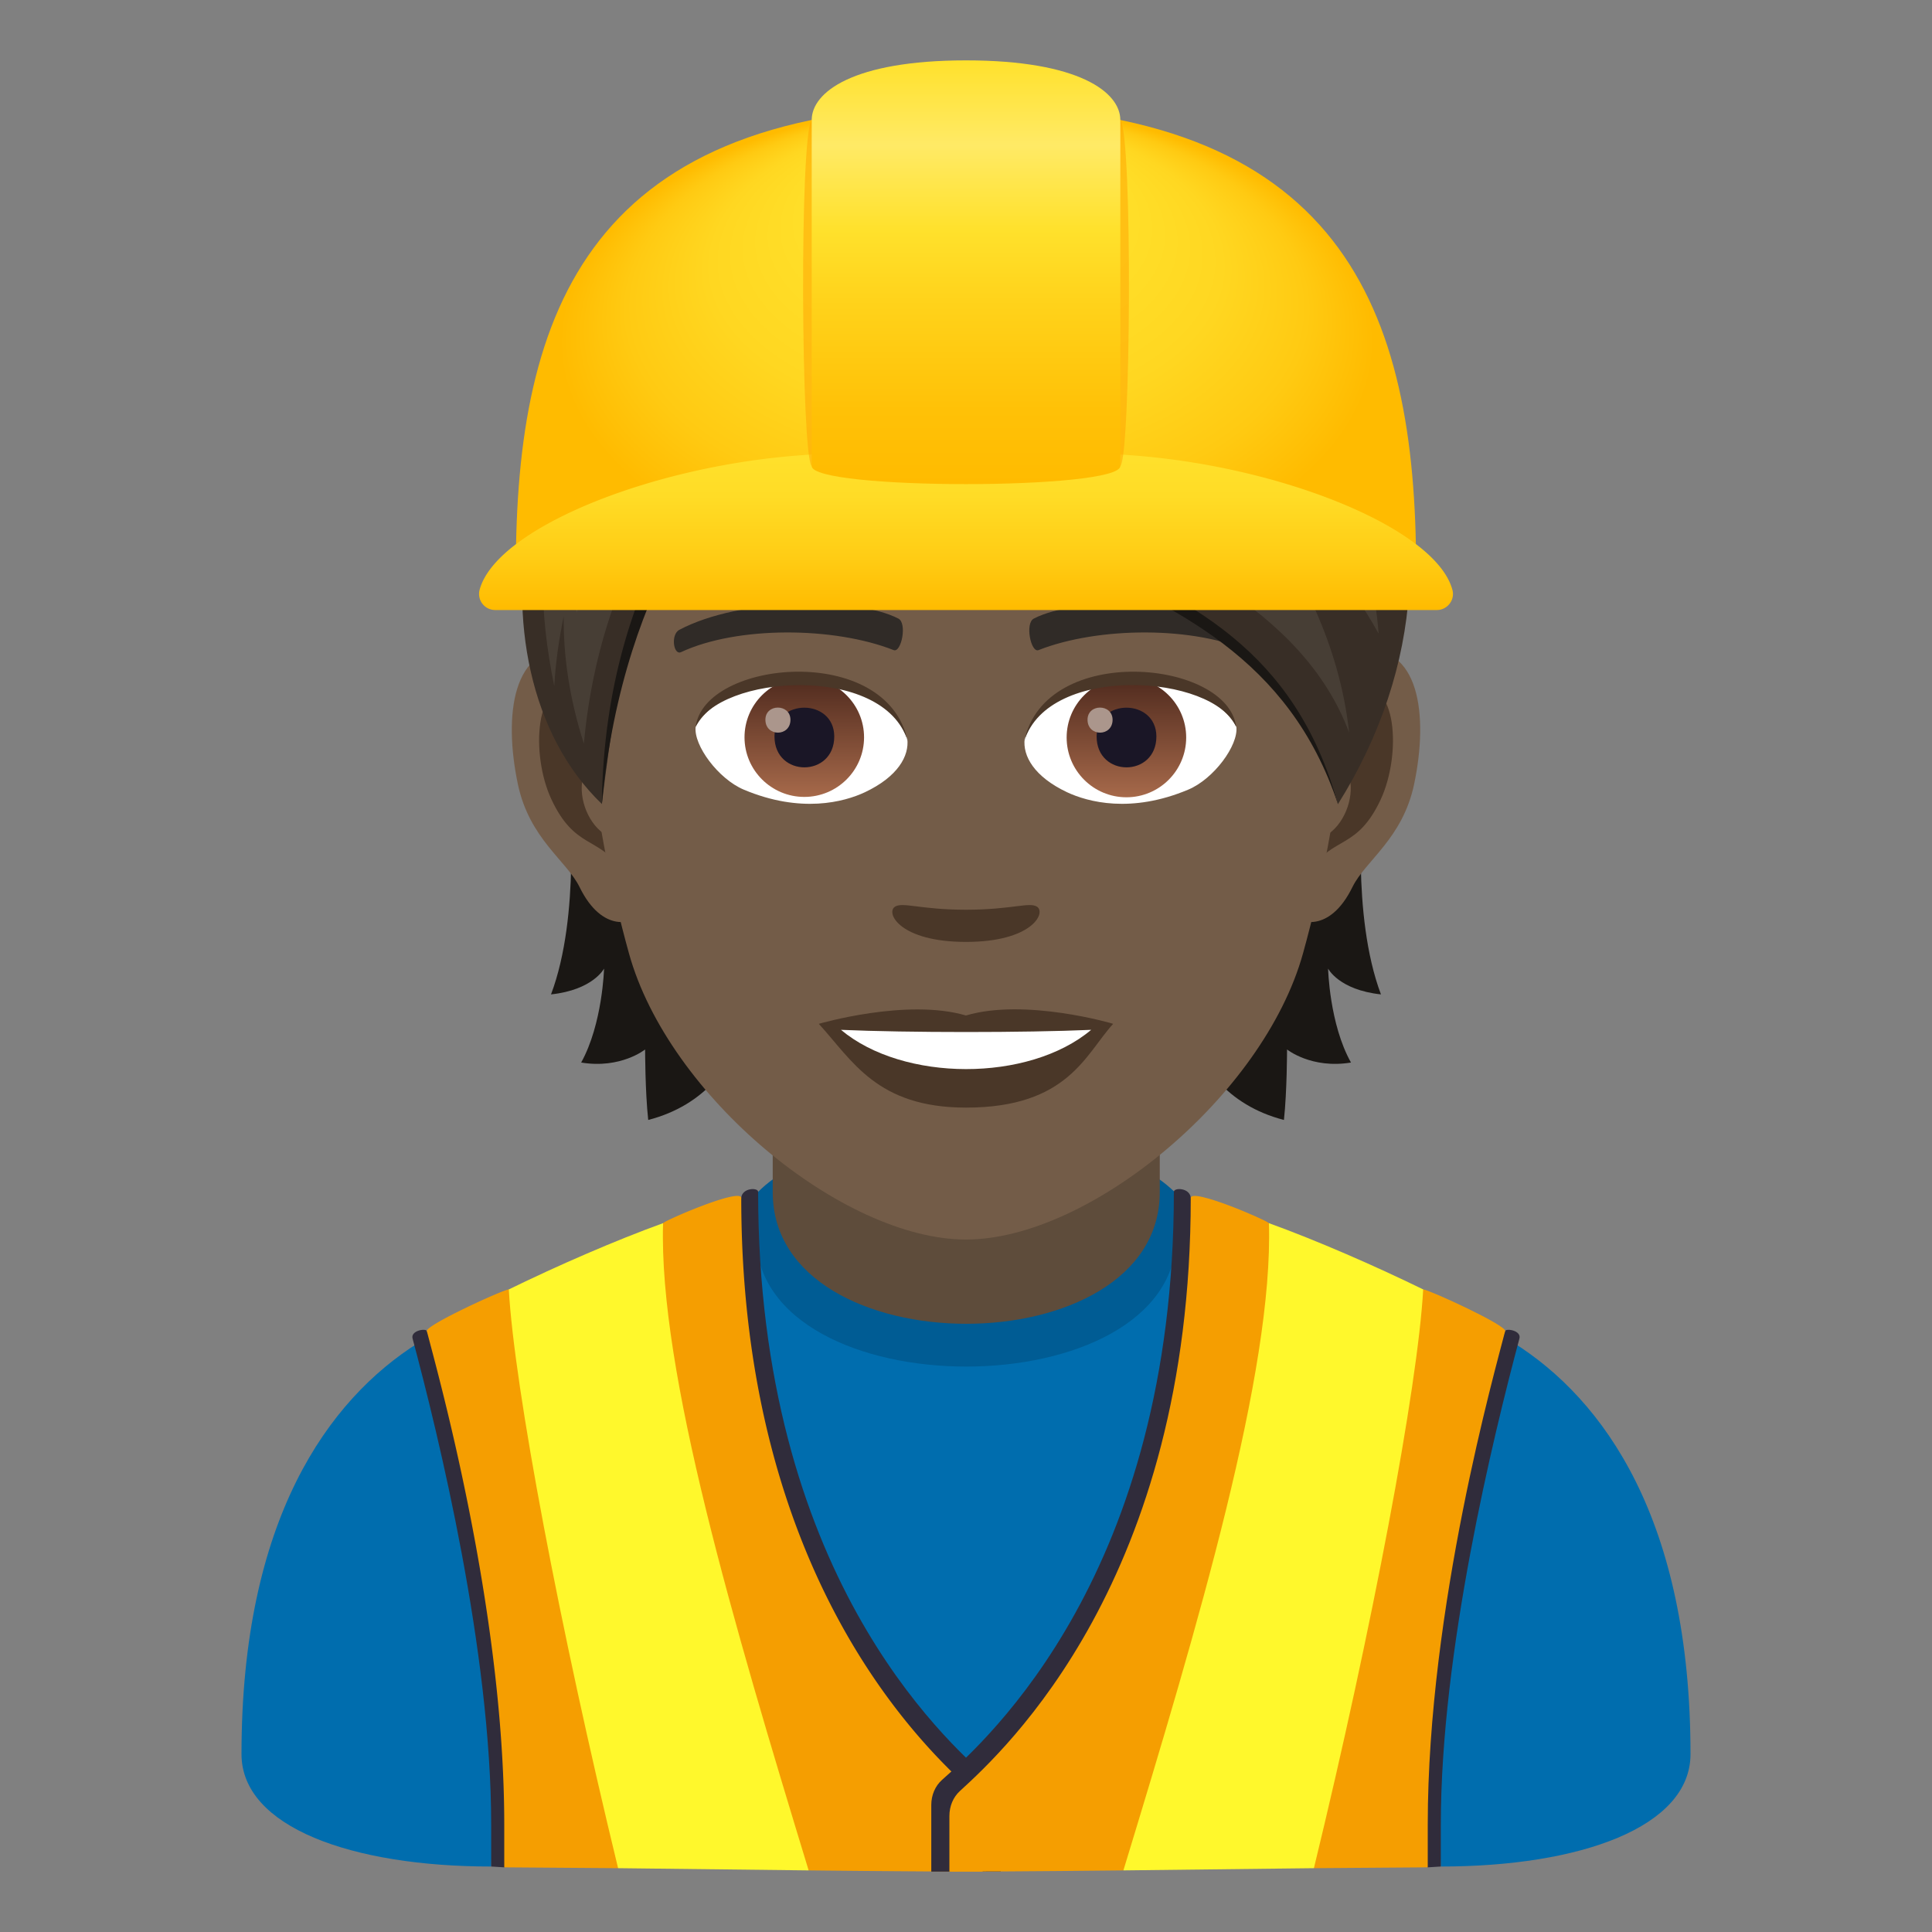<svg xmlns="http://www.w3.org/2000/svg" xml:space="preserve" style="enable-background:new 0 0 64 64" viewBox="0 0 64 64"><rect x="0" y="0" width="64" height="64" fill="#808080" stroke="none"/><path d="M38.902 39.481c-2.787-2.287-11.027-2.268-13.81.025-4.361 3.595 4.477 22.486 6.916 22.486 2.44 0 11.265-18.923 6.894-22.51z" style="fill:#006dae"/><path d="M38.975 40.909c0-1.239.255-1.099-.073-1.427-2.575-2.582-11.282-2.616-13.81.024-.317.332-.05.24-.05 1.403 0 5.814 13.933 5.814 13.933 0z" style="fill:#005c94"/><path d="M38.419 39.492v-3.92H25.597v3.92c0 5.814 12.822 5.814 12.822 0z" style="fill:#5e4c3b"/><path d="m16.271 61.831.584-15.747s-3.037-1.575-2.987-1.607C10.873 46.36 8 50.334 8 58.106c0 2.423 3.66 3.725 8.271 3.725z" style="fill:#006dae"/><path d="m16.271 61.831.433.027s7.309-3.85 15.846.142h.6v-2.208c0-.326-.128-.628-.356-.831-1.526-1.356-7.68-6.878-7.68-19.48 0-.148-.536-.14-.56.206-.117 1.737-9.897 6.107-10.414 4.406-.03-.099-.544-.02-.473.247.87 3.255 2.604 10.363 2.604 16.099v1.392z" style="fill:#302c3b"/><path d="m16.704 61.858 3.77.028c4.2-1.963 6.313.073 6.313.073s3.71.041 5.763.041v-1.844a1.11 1.11 0 0 0-.347-.825c-1.503-1.375-7.648-7.023-7.648-19.644 0-.354-2.516.734-2.59.832-1.103 1.456-3.32 2.049-5.11 2.194-.207.017-2.75 1.182-2.715 1.38.317 1.246 2.564 9.149 2.564 16.346v1.419z" style="fill:#f59e01"/><path d="M26.787 61.959c-2.488-8.16-4.97-16.542-4.822-21.44-1.554.56-3.528 1.42-5.11 2.195.178 3.226 1.688 11.22 3.62 19.172l6.311.073z" style="fill:#fff82c"/><path d="m47.729 61.831-.584-15.747s3.037-1.575 2.987-1.607C53.127 46.36 56 50.334 56 58.106c0 2.423-3.66 3.725-8.271 3.725z" style="fill:#006dae"/><path d="m47.729 61.831-.433.027s-7.309-3.85-15.846.142h-.6v-2.208c0-.326.128-.628.356-.831 1.526-1.356 7.68-6.878 7.68-19.48 0-.148.536-.14.56.206.117 1.737 9.897 6.107 10.414 4.406.03-.099.544-.02.473.247-.87 3.255-2.604 10.363-2.604 16.099v1.392z" style="fill:#302c3b"/><path d="m47.296 61.858-3.77.028c-4.2-1.963-6.313.073-6.313.073S33.502 62 31.45 62v-1.844c0-.322.124-.621.347-.825 1.502-1.375 7.648-7.023 7.648-19.644 0-.354 2.516.734 2.59.832 1.103 1.456 3.32 2.049 5.11 2.194.207.017 2.75 1.182 2.715 1.38-.317 1.246-2.564 9.149-2.564 16.346v1.419z" style="fill:#f59e01"/><path d="M37.214 61.959c2.487-8.16 4.97-16.542 4.821-21.44 1.554.56 3.528 1.42 5.11 2.195-.178 3.226-1.688 11.22-3.62 19.172l-6.311.073z" style="fill:#fff82c"/><path d="M18.843 26.405s.403 3.906-.59 6.536c1.396-.15 1.757-.855 1.757-.855s-.048 1.83-.758 3.112c1.312.217 2.118-.433 2.118-.433s0 1.384.103 2.335c3.822-.987 3.593-5.435 3.593-5.435l-6.223-5.26zm26.903 6.536c-.993-2.636-.59-6.536-.59-6.536l-6.217 5.26s-.229 4.448 3.593 5.435c.103-.951.103-2.335.103-2.335s.806.65 2.118.433c-.716-1.276-.758-3.112-.758-3.112s.355.705 1.752.855z" style="fill:#1a1714"/><path d="M45.018 21.536c-2.016.247-3.473 6.994-2.203 8.775.175.247 1.216.644 1.987-.927.427-.872 1.655-1.595 2.04-3.394.487-2.3.187-4.695-1.824-4.454zm-26.038 0c2.017.247 3.474 6.994 2.204 8.775-.175.247-1.216.644-1.986-.927-.428-.872-1.656-1.595-2.04-3.394-.488-2.3-.181-4.695 1.823-4.454z" style="fill:#735c48"/><path d="M44.964 22.83c-.524.169-1.101.97-1.408 2.3 1.835-.398 1.378 2.665-.217 2.726.012.306.036.625.072.956.77-1.119 1.553-.668 2.33-2.335.692-1.498.53-4.056-.777-3.647zm-24.52 2.293c-.313-1.33-.885-2.13-1.409-2.293-1.3-.41-1.469 2.149-.77 3.647.776 1.661 1.559 1.216 2.329 2.336.036-.338.06-.65.072-.963-1.583-.073-2.034-3.094-.223-2.727z" style="fill:#4a3728"/><path d="M32 8.56c-8.734 0-12.94 7.114-12.417 16.256.108 1.836.62 4.49 1.252 6.765 1.306 4.725 7.084 9.48 11.164 9.48 4.081 0 9.853-4.755 11.165-9.48.632-2.275 1.144-4.923 1.252-6.765C44.94 15.674 40.733 8.56 32 8.56z" style="fill:#735c48"/><path d="M41.491 20.862c-1.998-1.06-5.82-1.107-7.24-.373-.307.144-.103 1.143.15 1.047 1.986-.782 5.188-.8 7.042.066.247.12.35-.59.048-.74zm-18.983 0c1.998-1.06 5.82-1.107 7.247-.373.307.144.102 1.143-.15 1.047-1.987-.782-5.183-.8-7.043.066-.253.12-.355-.59-.054-.74z" style="fill:#302b27"/><path d="M34.359 30.04c-.247-.174-.837.096-2.36.096-1.522 0-2.106-.27-2.359-.096-.3.21.175 1.162 2.36 1.162 2.178 0 2.654-.951 2.359-1.162zM32 33.64c-1.963-.579-4.876.276-4.876.276 1.108 1.21 1.92 2.775 4.876 2.775 3.382 0 3.96-1.776 4.875-2.775 0-.006-2.913-.86-4.875-.277z" style="fill:#4a3728"/><path d="M27.859 34.115c2.058 1.727 6.217 1.74 8.287 0-2.196.096-6.079.096-8.287 0zm2.196-9.648c.073.578-.319 1.264-1.402 1.776-.692.325-2.125.71-4.014-.085-.843-.355-1.668-1.468-1.595-2.082 1.023-1.926 6.055-2.209 7.011.391z" style="fill:#fff"/><linearGradient id="a" x1="-1210.274" x2="-1210.274" y1="171.922" y2="171.32" gradientTransform="translate(7978.266 -1103.139) scale(6.57)" gradientUnits="userSpaceOnUse"><stop offset="0" style="stop-color:#a6694a"/><stop offset="1" style="stop-color:#4f2a1e"/></linearGradient><path d="M26.643 22.45c1.09 0 1.98.886 1.98 1.975s-.885 1.974-1.98 1.974c-1.09 0-1.98-.885-1.98-1.974s.884-1.974 1.98-1.974z" style="fill:url(#a)"/><path d="M25.656 24.395c0 1.366 1.98 1.366 1.98 0-.006-1.27-1.98-1.27-1.98 0z" style="fill:#1a1626"/><path d="M25.355 23.841c0 .572.83.572.83 0-.006-.535-.83-.535-.83 0z" style="fill:#ab968c"/><path d="M30.067 24.545c-.8-2.582-6.277-2.196-7.023-.463.276-2.227 6.337-2.81 7.023.463z" style="fill:#4a3728"/><path d="M33.944 24.467c-.073.578.319 1.264 1.402 1.776.692.325 2.125.71 4.015-.085.848-.355 1.667-1.468 1.595-2.082-1.024-1.926-6.055-2.209-7.012.391z" style="fill:#fff"/><linearGradient id="b" x1="-1211.349" x2="-1211.349" y1="171.922" y2="171.32" gradientTransform="translate(7995.996 -1103.139) scale(6.57)" gradientUnits="userSpaceOnUse"><stop offset="0" style="stop-color:#a6694a"/><stop offset="1" style="stop-color:#4f2a1e"/></linearGradient><circle cx="37.314" cy="24.431" r="1.98" style="fill:url(#b)"/><path d="M36.327 24.395c0 1.366 1.98 1.366 1.98 0-.006-1.27-1.98-1.27-1.98 0z" style="fill:#1a1626"/><path d="M36.026 23.841c0 .572.83.572.83 0-.005-.535-.83-.535-.83 0z" style="fill:#ab968c"/><path d="M33.932 24.545c.8-2.576 6.271-2.208 7.018-.463-.271-2.227-6.332-2.81-7.018.463z" style="fill:#4a3728"/><path d="M23.772 9.927c4.574 4.363 18.189 7.095 20.548 16.707-3.22-9.648-15.059-6.94-20.548-16.707z" style="fill:#1a1714"/><path d="M32.132 6.153c-5.315 0-7.969 2.407-8.51 3.55 6.626 10.118 17.857 6.693 20.698 16.937 5.712-9.094.969-20.487-12.188-20.487z" style="fill:#382e26"/><path d="M32.132 6.153c-4.733 0-7.853 1.922-8.51 3.55 2.291 6.175 18.023 6.363 21.07 14.567-.641-5.888-5.306-9.815-5.306-9.815s4.196 2.71 6.282 6.535c-.388-5.492-4.718-8.654-4.718-8.654s3.904 2.71 5.193 5.833c-.762-6.332-3.803-12.016-14.011-12.016z" style="fill:#473e35"/><path d="M43.361 12.498c-4.39-7.394-13.818-5.445-13.818-5.445s7.845.408 13.818 5.446z" style="fill:#574f45"/><path d="M43.745 17.101c-6.304-11.798-18.09-7.936-18.09-7.936s10.195-.393 18.09 7.936z" style="fill:#574f45"/><path d="M26.322 10.79c6.494 2.407 13.948 6.745 13.948 6.745s-4.407-6.62-13.948-6.745z" style="fill:#574f45"/><path d="M23.621 9.704c-6.422 1.468-8.492 12.308-3.683 16.93.596-4.93 1.174-8.095 4.448-11.43 0 0 .192-2.93-.765-5.5z" style="fill:#382e26"/><path d="M24.235 14.825s-4.219 3.913-4.297 11.809c.722-7.824 4.49-11.357 4.49-11.357l-.193-.451z" style="fill:#1a1714"/><path d="M23.688 9.927s-7.452 2.545-5.327 12.8c.048-.826.162-1.59.313-2.31-.014 1.279.177 2.684.668 4.219.644-7.126 4.779-10.605 4.779-10.605l-.433-4.104z" style="fill:#473e35"/><path d="M19.1 20.297c.951-5.326 5.18-8.838 5.18-8.838s-5.88.388-5.18 8.838z" style="fill:#574f45"/><path d="M23.621 9.704c-1.751 7.944 6.645 9.503 10.202 9.503-6.392-4.43-10.202-9.503-10.202-9.503z" style="fill:#382e26"/><path d="M23.41 11.118c.17 4.55 2.649 7.39 10.413 8.089-6.073.41-11.345-2.624-10.412-8.089z" style="fill:#1a1714"/><path d="M23.621 9.704s-.972 7.154 10.202 9.503c-6.158-4.752-7.271-7.496-10.202-9.503z" style="fill:#473e35"/><path d="M30.038 17.126c-1.97-1.286-5.151-5.928-5.151-5.928s.622 4.795 5.15 5.928z" style="fill:#574f45"/><radialGradient id="c" cx="32.031" cy="9.283" r="13.485" fx="31.991" fy="-2.621" gradientTransform="matrix(1 0 0 .587 0 5.93)" gradientUnits="userSpaceOnUse"><stop offset="0" style="stop-color:#ffe12c"/><stop offset=".38" style="stop-color:#ffdf29"/><stop offset=".627" style="stop-color:#ffd721"/><stop offset=".837" style="stop-color:#ffca12"/><stop offset="1" style="stop-color:#fb0"/></radialGradient><path d="M46.911 18.878H17.087c0-8.648 2.44-15.372 14.913-15.372 12.472 0 14.911 6.724 14.911 15.372z" style="fill:url(#c)"/><linearGradient id="d" x1="32" x2="32" y1="20.208" y2="14.926" gradientUnits="userSpaceOnUse"><stop offset="0" style="stop-color:#fb0"/><stop offset=".342" style="stop-color:#ffcd15"/><stop offset=".717" style="stop-color:#ffdc26"/><stop offset="1" style="stop-color:#ffe12c"/></linearGradient><path d="M48.115 19.548c-.523-2.004-5.53-4.068-10.53-4.458-2.787-.218-8.383-.218-11.17 0-4.999.39-10.007 2.454-10.53 4.458a.533.533 0 0 0 .513.66h31.204c.335 0 .6-.326.513-.66z" style="fill:url(#d)"/><path d="M37.113 15.437c.347-.3.412-10.958 0-11.463-.86-1.053-9.364-1.053-10.224 0-.412.505-.348 11.163 0 11.463.364.314 9.86.314 10.224 0z" style="opacity:.5;fill:#ffa200"/><linearGradient id="e" x1="32.001" x2="32.001" y1="16.037" y2="2" gradientUnits="userSpaceOnUse"><stop offset="0" style="stop-color:#fb0"/><stop offset=".175" style="stop-color:#ffc107"/><stop offset=".434" style="stop-color:#ffd31b"/><stop offset=".6" style="stop-color:#ffe12c"/><stop offset=".8" style="stop-color:#ffea66"/><stop offset="1" style="stop-color:#ffe12c"/></linearGradient><path d="M26.889 15.437V3.974C26.889 3.06 28.248 2 32 2s5.112 1.06 5.112 1.974v11.463c0 .8-10.224.8-10.224 0z" style="fill:url(#e)"/></svg>